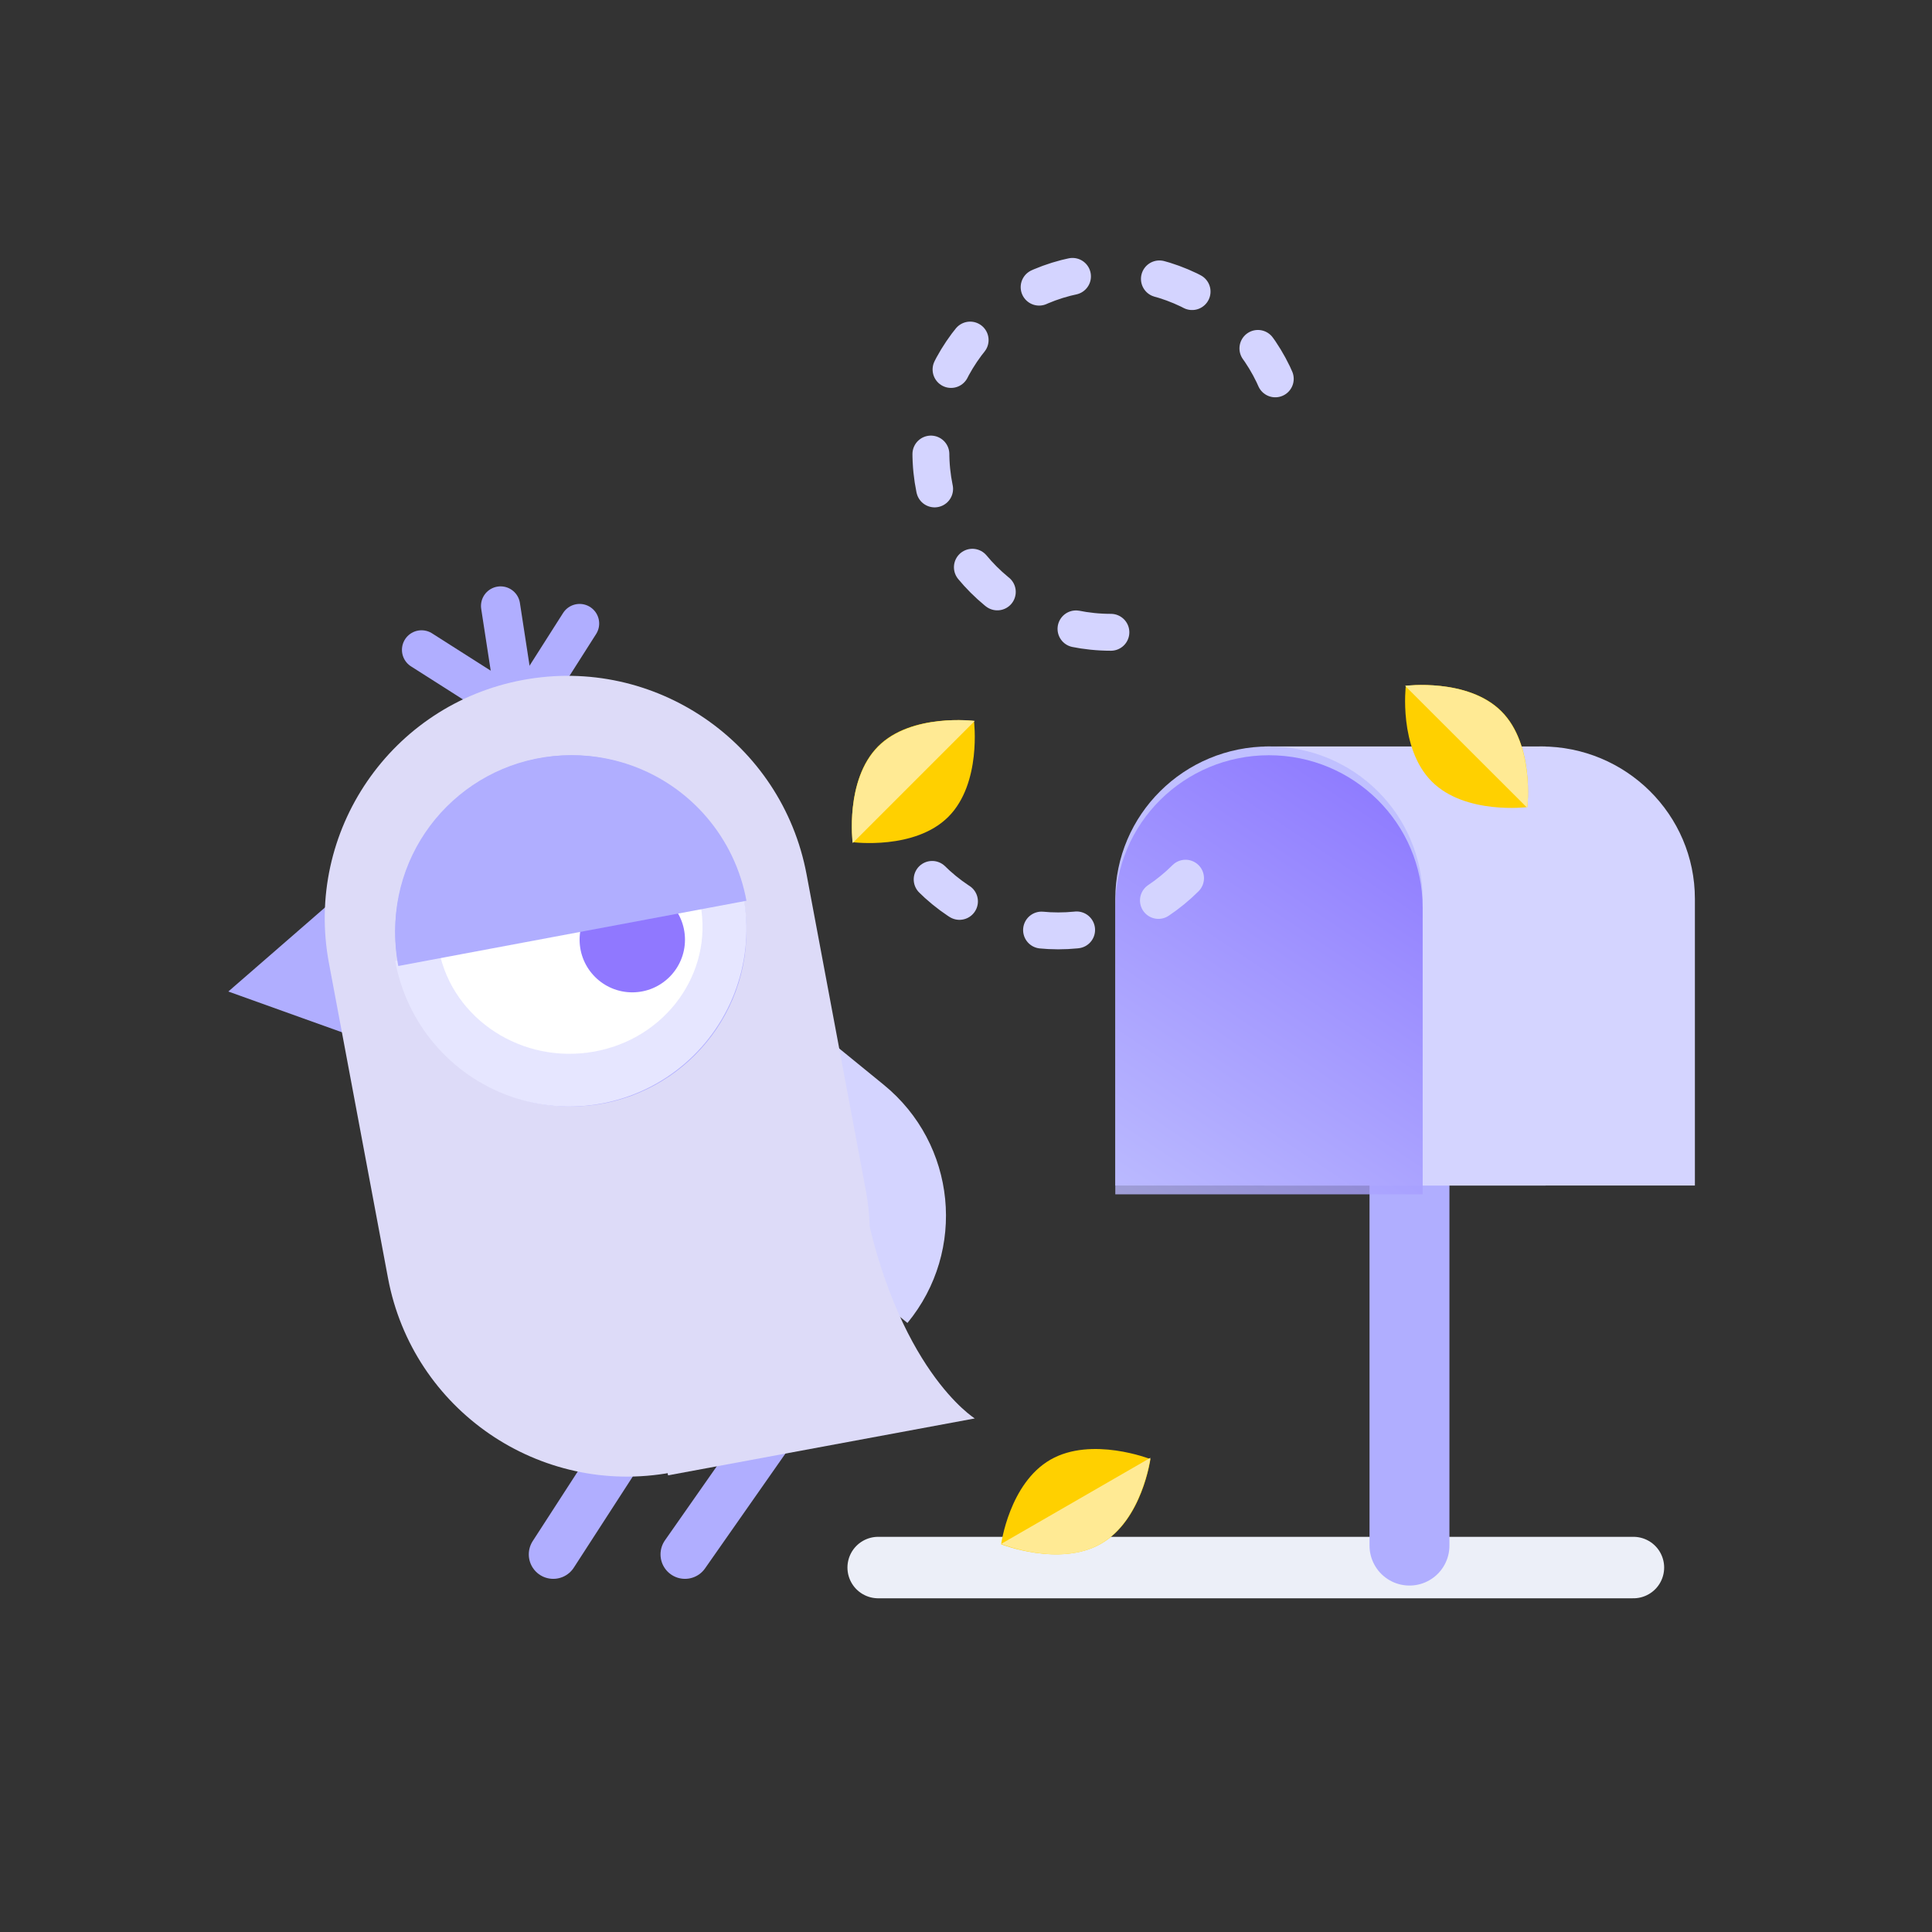 <?xml version="1.0" encoding="UTF-8"?>
<svg width="220px" height="220px" viewBox="0 0 220 220" version="1.1" xmlns="http://www.w3.org/2000/svg" xmlns:xlink="http://www.w3.org/1999/xlink">
    <rect x="0" y="0" width="220" height="220" fill="#333333" stroke="none"/>
    <!-- Generator: Sketch 55.2 (78181) - https://sketchapp.com -->
    <title>4</title>
    <desc>Created with Sketch.</desc>
    <defs>
        <linearGradient x1="14.706%" y1="117.597%" x2="69.421%" y2="0%" id="linearGradient-1">
            <stop stop-color="#BFC0FF" offset="0%"></stop>
            <stop stop-color="#836BFF" offset="100%"></stop>
        </linearGradient>
    </defs>
    <g id="4" stroke="none" stroke-width="1" fill="none" fill-rule="evenodd">
        <g id="Asset-4" transform="translate(26, 31)">
            <path d="M74,147.5 L160,147.5" id="Path" stroke="#ECEFF8" stroke-width="7" stroke-linecap="round" stroke-linejoin="round"></path>
            <path d="M88,144.851 C88,144.851 88.932,137.899 93.624,135.211 C98.316,132.523 105,135.149 105,135.149 C105,135.149 104.068,142.101 99.376,144.789 C94.684,147.477 88,144.851 88,144.851 Z" id="Path" fill="#FFD000" fill-rule="nonzero"></path>
            <path d="M88,144.809 L105,135 C105,135 104.068,142.053 99.376,144.78 C94.684,147.508 88,144.809 88,144.809 Z" id="Path" fill="#FFEA94" fill-rule="nonzero"></path>
            <path d="M60.323,94.303 L67.09,94.286 C77.766,94.261 86.399,102.886 86.374,113.552 L86.374,113.552 L60.283,113.614 L60.329,94.302 L60.323,94.303 Z" id="Path" fill="#D4D4FF" fill-rule="nonzero" transform="translate(73.328, 103.95) rotate(39.33) translate(-73.328, -103.95) "></path>
            <polygon id="Path" fill="#B0AEFF" fill-rule="nonzero" points="15.347 79 13.695 70 6.847 75.956 0 81.906 8.5 84.956 17 88"></polygon>
            <path d="M31,38 L33,51" id="Path" stroke="#B0AEFF" stroke-width="4.459" stroke-linecap="round" stroke-linejoin="round"></path>
            <path d="M22,43 L33,50" id="Path" stroke="#B0AEFF" stroke-width="4.459" stroke-linecap="round" stroke-linejoin="round"></path>
            <path d="M40,40 L33,51" id="Path" stroke="#B0AEFF" stroke-width="4.459" stroke-linecap="round" stroke-linejoin="round"></path>
            <path d="M48,129 L37,146" id="Path" stroke="#B0AEFF" stroke-width="5.572" stroke-linecap="round" stroke-linejoin="round"></path>
            <path d="M66,126 L52,146" id="Path" stroke="#B0AEFF" stroke-width="5.572" stroke-linecap="round" stroke-linejoin="round"></path>
            <path d="M41.974,45.641 C57.258,45.655 69.644,58.041 69.658,73.325 L69.69,109.825 C69.703,125.074 57.352,137.447 42.103,137.461 C42.087,137.461 42.071,137.461 42.054,137.461 C26.771,137.447 14.384,125.061 14.37,109.777 L14.338,73.277 C14.325,58.028 26.676,45.655 41.925,45.641 C41.942,45.641 41.958,45.641 41.974,45.641 Z" id="Rectangle" fill="#DDDBF8" fill-rule="nonzero" transform="translate(42.014, 91.551) rotate(-10.57) translate(-42.014, -91.551) "></path>
            <circle id="Oval" fill="#B0AEFF" fill-rule="nonzero" cx="39" cy="75" r="20"></circle>
            <path d="M58.646,71 C59.992,78.114 57.444,85.407 51.966,90.122 C46.488,94.838 38.915,96.256 32.11,93.842 C25.304,91.427 20.304,85.548 19,78.426 L58.646,71 Z" id="Path" fill="#E6E6FF" fill-rule="nonzero"></path>
            <path d="M53.763,72 C55.22,79.818 49.806,87.296 41.635,88.752 C33.464,90.209 25.592,85.099 24,77.305 L53.763,72 Z" id="Path" fill="#FFFFFF" fill-rule="nonzero"></path>
            <circle id="Oval" fill="#7456FF" fill-rule="nonzero" opacity="0.8" cx="46" cy="76" r="6"></circle>
            <path d="M72.19,104.79 C68.431,84.68 45,109.856 45,109.856 L50.074,137 L85,130.52 C85,130.52 75.96,124.918 72.19,104.79 Z" id="Path" fill="#DDDBF8" fill-rule="nonzero"></path>
            <path d="M134.5,145 L134.5,102" id="Path" stroke="#B0AEFF" stroke-width="9.1" stroke-linecap="round" stroke-linejoin="round"></path>
            <path d="M149.5,54 L149.5,54 C159.165,54 167,61.769 167,71.353 L167,104 L132,104 L132,71.353 C132,61.769 139.835,54 149.5,54 Z" id="Path" fill="#D4D4FF" fill-rule="nonzero"></path>
            <rect id="Rectangle" fill="#D4D4FF" fill-rule="nonzero" x="118" y="54" width="32" height="50"></rect>
            <path d="M118.5,54 L118.5,54 C128.165,54 136,61.769 136,71.353 L136,104 L101,104 L101,71.353 C101,61.769 108.835,54 118.5,54 Z" id="Path" fill="#C0C0FF" fill-rule="nonzero"></path>
            <path d="M118.5,55 L118.5,55 C128.165,55 136,62.769 136,72.353 L136,105 L101,105 L101,72.353 C101,62.769 108.835,55 118.5,55 Z" id="Path" fill="url(#linearGradient-1)" fill-rule="nonzero" opacity="0.8"></path>
            <path d="M84.909,51.099 C84.909,51.099 85.804,58.187 81.992,62.009 C78.18,65.831 71.094,64.9 71.094,64.9 C71.094,64.9 70.193,57.806 73.981,53.99 C77.77,50.174 84.909,51.099 84.909,51.099 Z" id="Path" fill="#FFD000" fill-rule="nonzero"></path>
            <path d="M85,51.092 L71.094,65 C71.094,65 70.19,57.866 73.991,54.028 C77.792,50.191 85,51.092 85,51.092 Z" id="Path" fill="#FFEA94" fill-rule="nonzero"></path>
            <path d="M147.92,60.907 C147.92,60.907 140.851,61.808 137.039,57.991 C133.228,54.174 134.082,47.094 134.082,47.094 C134.082,47.094 141.156,46.193 144.962,49.981 C148.767,53.769 147.92,60.907 147.92,60.907 Z" id="Path" fill="#FFD000" fill-rule="nonzero"></path>
            <path d="M147.919,61 L134,47.094 C134,47.094 141.116,46.187 144.944,50.001 C148.772,53.815 147.919,61 147.919,61 Z" id="Path" fill="#FFEA94" fill-rule="nonzero"></path>
            <path d="M109,69 C105.155,72.842 99.939,75 94.5,75 C89.061,75 83.845,72.842 80,69" id="Path" stroke="#D4D4FF" stroke-width="4.2" stroke-linecap="round" stroke-linejoin="round" stroke-dasharray="4,10"></path>
            <path d="M100.5,41 C89.178,41 80,31.822 80,20.5 C80,9.178 89.178,0 100.5,0 C111.822,0 121,9.178 121,20.5" id="Path" stroke="#D4D4FF" stroke-width="4.2" stroke-linecap="round" stroke-linejoin="round" stroke-dasharray="4,10"></path>
            <path d="M58.982,71.574 L19.354,79 C18.008,71.886 20.556,64.593 26.034,59.878 C31.512,55.162 39.085,53.744 45.89,56.158 C52.696,58.573 57.696,64.452 59,71.574 L58.982,71.574 Z" id="Path" fill="#B0AEFF" fill-rule="nonzero"></path>
        </g>
    </g>
</svg>